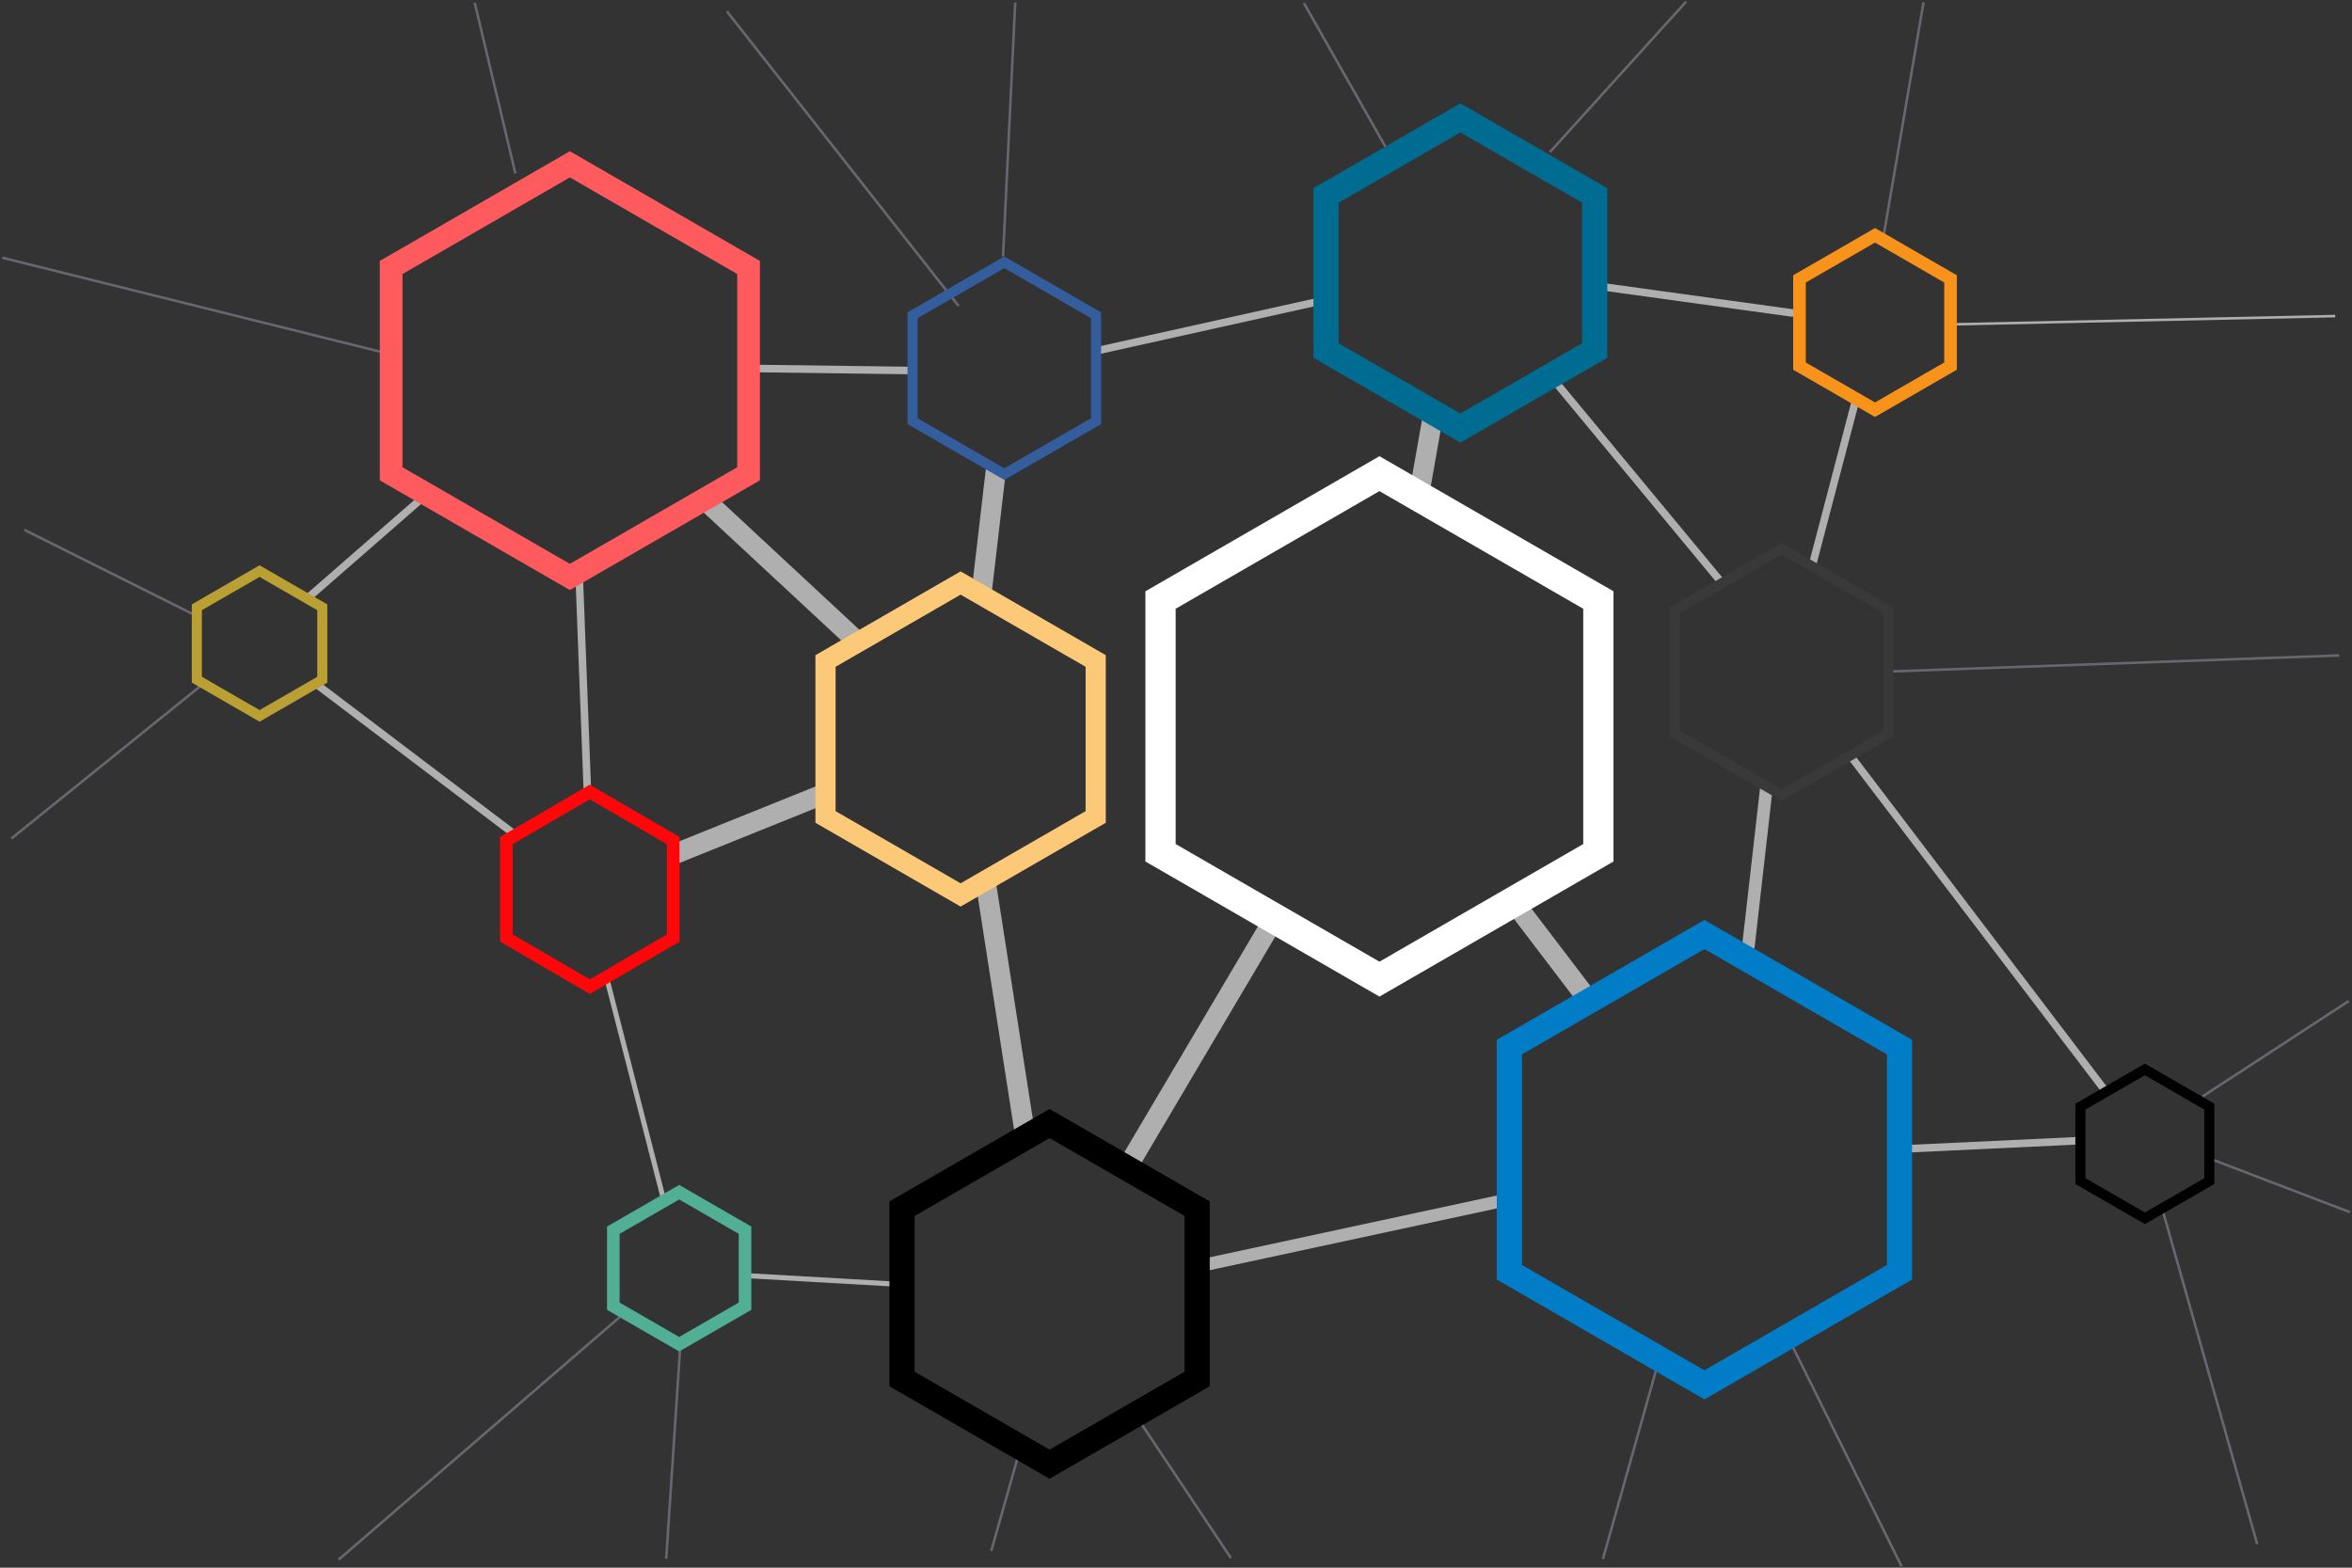 <svg width="933" height="622" viewBox="0 0 933 622" fill="none" xmlns="http://www.w3.org/2000/svg">
<rect x="0" y="0" width="933" height="622" fill="#333333" stroke="none"/>
<line x1="281.815" y1="200.392" x2="339.045" y2="253.592" stroke="#AFAFAF" stroke-width="8"/>
<line x1="568.375" y1="165.326" x2="563.538" y2="192.732" stroke="#AFAFAF" stroke-width="8"/>
<line x1="267.117" y1="339.059" x2="325.153" y2="315.683" stroke="#AFAFAF" stroke-width="8"/>
<line x1="391.056" y1="350.215" x2="406.371" y2="448.554" stroke="#AFAFAF" stroke-width="8"/>
<line x1="448.949" y1="460.03" x2="503.762" y2="367.334" stroke="#AFAFAF" stroke-width="8"/>
<line x1="603.086" y1="361.303" x2="628.88" y2="395.157" stroke="#AFAFAF" stroke-width="8"/>
<line x1="479.275" y1="501.538" x2="595.347" y2="476.55" stroke="#AFAFAF" stroke-width="5"/>
<line x1="700.726" y1="312.422" x2="693.472" y2="376.101" stroke="#AFAFAF" stroke-width="5"/>
<line x1="734.097" y1="299.947" x2="836.466" y2="434.559" stroke="#AFAFAF" stroke-width="3"/>
<line x1="757.82" y1="455.732" x2="826.335" y2="452.508" stroke="#AFAFAF" stroke-width="3"/>
<line x1="616.374" y1="150.777" x2="682.471" y2="230.577" stroke="#AFAFAF" stroke-width="3"/>
<line x1="735.965" y1="159.369" x2="719.037" y2="223.853" stroke="#AFAFAF" stroke-width="3"/>
<line x1="637.188" y1="113.975" x2="712.958" y2="124.454" stroke="#AFAFAF" stroke-width="3"/>
<line x1="435.948" y1="138.984" x2="523.003" y2="119.639" stroke="#AFAFAF" stroke-width="3"/>
<line x1="299.262" y1="146.203" x2="361.328" y2="147.009" stroke="#AFAFAF" stroke-width="3"/>
<line x1="229.808" y1="229.864" x2="233.032" y2="314.5" stroke="#AFAFAF" stroke-width="3"/>
<line x1="122.536" y1="236.852" x2="166.869" y2="198.161" stroke="#AFAFAF" stroke-width="3"/>
<line x1="124.428" y1="270.641" x2="204.228" y2="331.095" stroke="#AFAFAF" stroke-width="3"/>
<line x1="240.563" y1="387.66" x2="263.132" y2="475.521" stroke="#AFAFAF" stroke-width="2"/>
<line x1="297.686" y1="506.207" x2="354.11" y2="509.432" stroke="#AFAFAF" stroke-width="2"/>
<line x1="747.395" y1="266.5" x2="927.952" y2="260.052" stroke="#69666F"/>
<line x1="775.612" y1="128.664" x2="926.345" y2="125.404" stroke="#AFAFAF"/>
<line x1="746.92" y1="95.225" x2="763.041" y2="0.916" stroke="#69666F"/>
<line x1="614.848" y1="60.313" x2="668.854" y2="0.664" stroke="#69666F"/>
<line x1="551.104" y1="60.895" x2="517.25" y2="1.247" stroke="#69666F"/>
<line x1="397.889" y1="101.734" x2="402.726" y2="0.976" stroke="#69666F"/>
<line x1="380.261" y1="121.412" x2="288.37" y2="4.533" stroke="#69666F"/>
<line x1="204.448" y1="68.825" x2="188.326" y2="1.116" stroke="#69666F"/>
<line x1="156.45" y1="140.934" x2="0.881" y2="102.243" stroke="#69666F"/>
<line x1="79.502" y1="272.226" x2="4.538" y2="332.68" stroke="#69666F"/>
<line x1="78.964" y1="244.878" x2="9.643" y2="210.217" stroke="#69666F"/>
<line x1="246.372" y1="522.093" x2="134.33" y2="618.82" stroke="#69666F"/>
<line x1="269.919" y1="533.033" x2="264.276" y2="618.475" stroke="#69666F"/>
<line x1="403.706" y1="578.275" x2="393.227" y2="615.354" stroke="#69666F"/>
<line x1="452.809" y1="564.965" x2="488.275" y2="618.165" stroke="#69666F"/>
<line x1="657.616" y1="541.196" x2="635.852" y2="618.577" stroke="#69666F"/>
<line x1="710.78" y1="533.584" x2="754.308" y2="621.444" stroke="#69666F"/>
<line x1="873.69" y1="435.048" x2="931.726" y2="397.163" stroke="#69666F"/>
<line x1="877.366" y1="459.987" x2="932.178" y2="480.945" stroke="#69666F"/>
<line x1="857.516" y1="478.858" x2="895.401" y2="612.664" stroke="#69666F"/>
<path d="M78.09 240.95L102.965 226.588L127.841 240.95V269.674L102.965 284.036L78.09 269.674V240.95Z" stroke="#BA9F33" stroke-width="4"/>
<path d="M155.164 106.125L226.055 65.196L296.946 106.125V187.984L226.055 228.913L155.164 187.984V106.125Z" stroke="#FF5A5E" stroke-width="9"/>
<path d="M200.852 333.526L233.953 314.227L267.055 333.526V372.165L233.953 391.463L200.852 372.165V333.526Z" stroke="#FF060A" stroke-width="5"/>
<path d="M526.017 77.54L579.306 46.773L632.595 77.54V139.072L579.306 169.839L526.017 139.072V77.54Z" stroke="#006C92" stroke-width="10"/>
<path d="M460.363 238.067L547.206 187.928L634.049 238.067V338.345L547.206 388.484L460.363 338.345V238.067Z" stroke="white" stroke-width="12"/>
<path d="M357.827 479.562L416.351 445.774L474.876 479.562V547.14L416.351 580.929L357.827 547.14V479.562Z" stroke="black" stroke-width="10"/>
<path d="M598.743 415.444L676.115 370.774L753.487 415.444V504.786L676.115 549.457L598.743 504.786V415.444Z" stroke="#017DC7" stroke-width="10"/>
<path d="M825.266 439.074L850.84 424.309L876.413 439.074V468.604L850.84 483.369L825.266 468.604V439.074Z" stroke="#010101" stroke-width="4"/>
<path d="M713.825 110.657L743.785 93.359L773.745 110.657V145.252L743.785 162.55L713.825 145.252V110.657Z" stroke="#F7931A" stroke-width="5"/>
<path d="M664.379 242.159L706.706 217.722L749.034 242.159V291.035L706.706 315.472L664.379 291.035V242.159Z" stroke="#393939" stroke-width="4"/>
<path d="M243.297 488.095L269.418 473.014L295.539 488.095V518.256L269.418 533.337L243.297 518.256V488.095Z" stroke="#50AF95" stroke-width="5"/>
<line x1="395.104" y1="186.051" x2="389.461" y2="234.415" stroke="#AFAFAF" stroke-width="8"/>
<path d="M361.994 125.079L398.388 104.067L434.782 125.079V167.103L398.388 188.115L361.994 167.103V125.079Z" stroke="#345D9D" stroke-width="4"/>
<path d="M327.466 262.256L381.057 231.316L434.647 262.256V324.137L381.057 355.078L327.466 324.137V262.256Z" stroke="#FBC977" stroke-width="8"/>
</svg>
